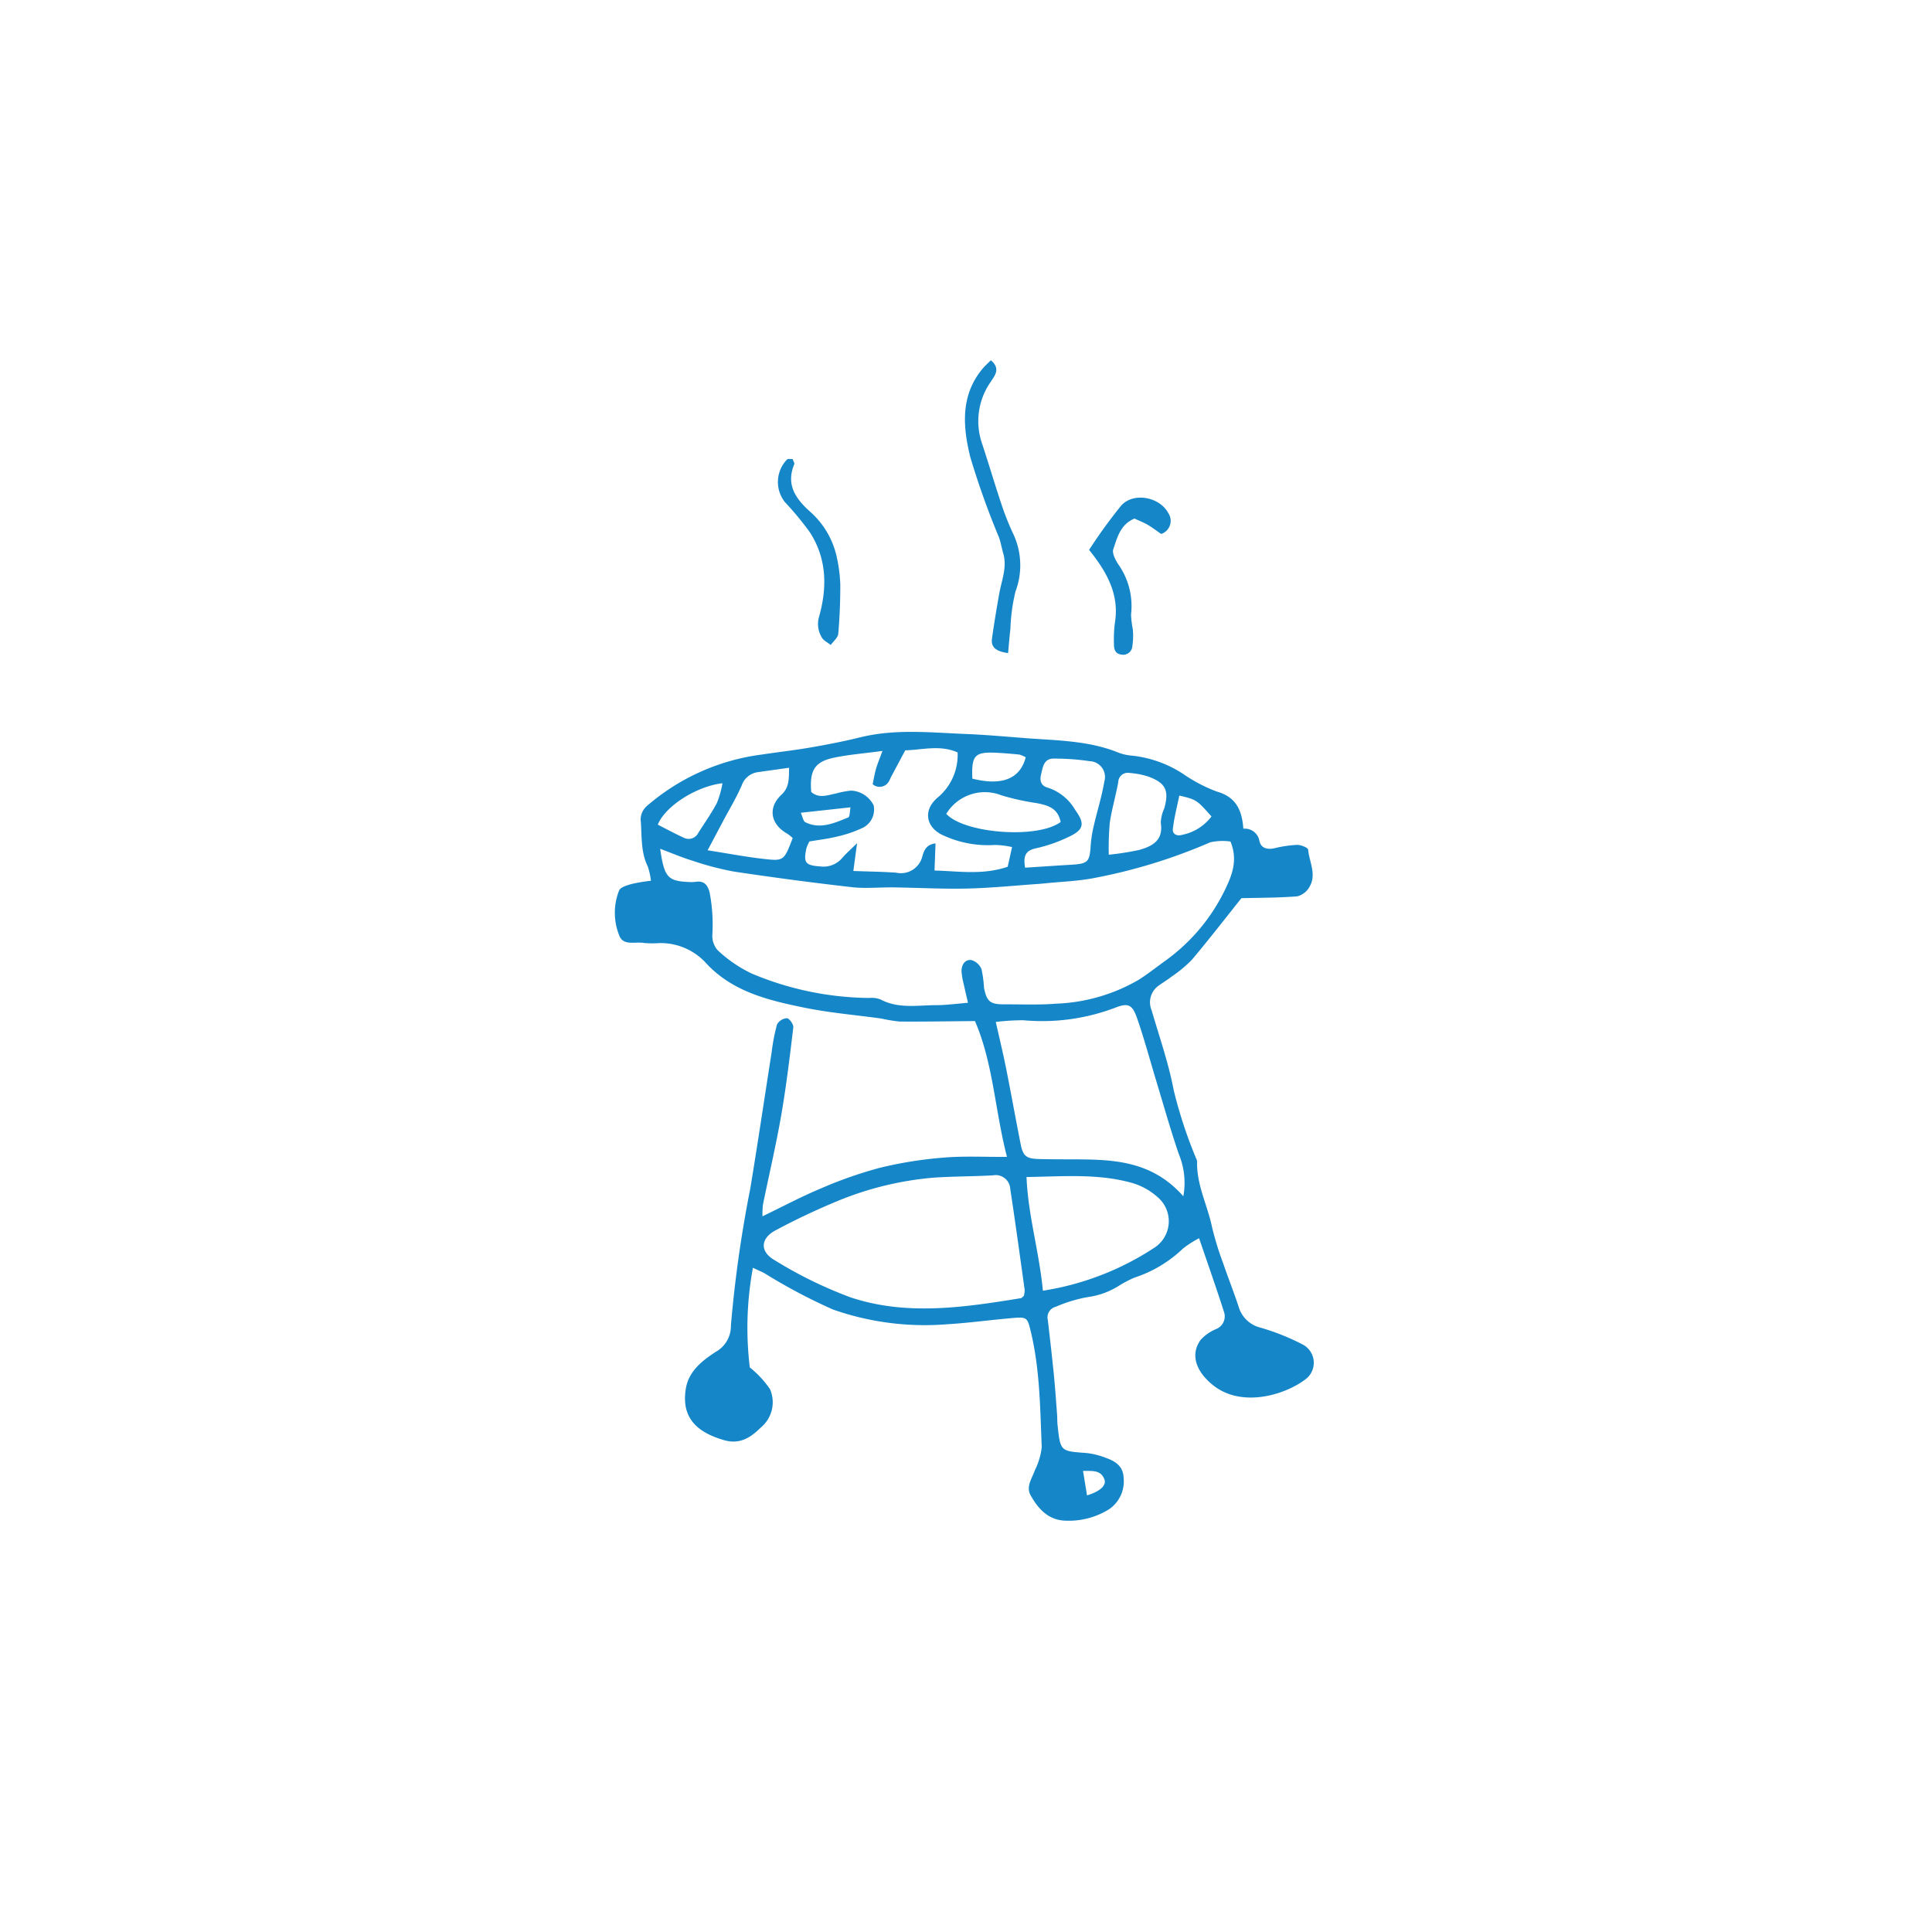 <svg xmlns="http://www.w3.org/2000/svg" viewBox="0 0 200 200"><defs><style>.a{fill:#1586c8;}</style></defs><title>bbq</title><path class="a" d="M77.942,131.241a34.066,34.066,0,0,0-.322,10.313,10.398,10.398,0,0,1,2.088,2.25,3.384,3.384,0,0,1-.932,3.957c-1.013.994-2.128,1.814-3.831,1.321-3.044-.881-4.406-2.512-3.947-5.333.297-1.825,1.739-2.929,3.127-3.824a3.049,3.049,0,0,0,1.538-2.71,129.009,129.009,0,0,1,2.003-14.157c.778-4.702,1.474-9.417,2.214-14.125a20.414,20.414,0,0,1,.554-2.876,1.269,1.269,0,0,1,1.027-.651c.25.014.699.641.662.947-.365,3.054-.731,6.113-1.258,9.142-.536,3.082-1.257,6.133-1.883,9.2a9.192,9.192,0,0,0-.052,1.218c2.139-1.03,4.056-2.056,6.054-2.888a43.659,43.659,0,0,1,6.094-2.133,41.777,41.777,0,0,1,6.588-1.055c2.102-.18,4.229-.062,6.576-.077-1.26-4.863-1.41-9.637-3.313-14.059-2.686.022-5.231.066-7.776.049a14.976,14.976,0,0,1-1.91-.309c-2.648-.369-5.327-.589-7.941-1.121C79.525,103.55,75.744,102.652,72.997,99.6a6.363,6.363,0,0,0-4.737-1.972,10.54,10.54,0,0,1-1.569-.008c-.903-.183-2.197.362-2.605-.828a6.263,6.263,0,0,1,.004-4.61c.157-.356.844-.542,1.324-.678a17.198,17.198,0,0,1,1.972-.328,7.054,7.054,0,0,0-.332-1.485c-.76-1.552-.589-3.24-.736-4.872a1.894,1.894,0,0,1,.61-1.351A22.557,22.557,0,0,1,78.874,78.109c1.673-.256,3.357-.439,5.024-.728,1.729-.301,3.457-.633,5.16-1.054,3.633-.897,7.297-.489,10.954-.343,2.088.084,4.172.277,6.256.435,3.183.241,6.4.251,9.437,1.462a4.992,4.992,0,0,0,1.522.347,11.942,11.942,0,0,1,5.25,1.888,16.021,16.021,0,0,0,3.462,1.818c2.016.561,2.632,1.927,2.772,3.854a1.529,1.529,0,0,1,1.662,1.265c.163.751.811.923,1.568.755a11.901,11.901,0,0,1,2.328-.345c.398-.008,1.13.283,1.149.49.116,1.264.879,2.544.172,3.797a2.063,2.063,0,0,1-1.264,1.033c-1.91.161-3.834.146-5.816.197-1.622,2.031-3.33,4.24-5.127,6.375a13.321,13.321,0,0,1-2.087,1.734c-.412.322-.861.595-1.288.897a2.119,2.119,0,0,0-.795,2.594c.808,2.757,1.761,5.491,2.295,8.303a47.337,47.337,0,0,0,2.294,6.987,1.148,1.148,0,0,1,.122.372c-.071,2.404,1.083,4.531,1.552,6.814a31.217,31.217,0,0,0,1.154,3.74c.507,1.487,1.089,2.949,1.583,4.44a3.117,3.117,0,0,0,2.262,2.198,23.999,23.999,0,0,1,4.338,1.727,2.135,2.135,0,0,1,.243,3.687c-2.157,1.596-6.557,2.889-9.486.544-1.765-1.413-2.387-3.179-1.27-4.699a4.523,4.523,0,0,1,1.549-1.092,1.418,1.418,0,0,0,.867-1.77c-.793-2.471-1.656-4.919-2.586-7.651a10.443,10.443,0,0,0-1.674,1.075,13.151,13.151,0,0,1-4.999,2.998,11.595,11.595,0,0,0-1.555.803,7.995,7.995,0,0,1-3.259,1.211,14.741,14.741,0,0,0-3.357,1.013,1.13,1.13,0,0,0-.815,1.372c.219,1.883.436,3.767.624,5.654.135,1.354.226,2.713.33,4.071.03.392.015.788.057,1.178.291,2.692.296,2.664,2.972,2.859a7.906,7.906,0,0,1,2.069.52c.957.346,1.751.849,1.795,2.064a3.486,3.486,0,0,1-1.491,3.227,7.857,7.857,0,0,1-4.495,1.195c-1.781-.032-2.857-1.216-3.644-2.63-.505-.908.156-1.755.449-2.607a7.107,7.107,0,0,0,.703-2.367c-.163-3.98-.186-7.981-1.113-11.892-.366-1.544-.4-1.61-1.916-1.481-2.265.194-4.522.508-6.789.645a28.732,28.732,0,0,1-11.798-1.529,58.32,58.32,0,0,1-7.08-3.751C78.864,131.657,78.568,131.535,77.942,131.241Zm-9.602-43.374c.438,3.023.786,3.361,3.165,3.446a4.097,4.097,0,0,0,.587-.037c.81-.089,1.148.33,1.36,1.074a17.497,17.497,0,0,1,.288,4.448,2.273,2.273,0,0,0,.53,1.546,13.837,13.837,0,0,0,3.524,2.427A32.036,32.036,0,0,0,90.008,103.309a2.492,2.492,0,0,1,1.154.158c1.857.986,3.843.587,5.785.586,1.014-0,2.028-.147,3.26-.245-.188-.815-.323-1.365-.439-1.918a7.174,7.174,0,0,1-.23-1.339c-.01-.662.338-1.247,1.019-1.166a1.634,1.634,0,0,1,1.05.945,12.566,12.566,0,0,1,.259,1.936c.289,1.442.651,1.712,2.14,1.704,1.769-.009,3.545.073,5.304-.068a18.344,18.344,0,0,0,8.553-2.465c.937-.592,1.809-1.286,2.709-1.936a19.452,19.452,0,0,0,6.246-7.407c.69-1.437,1.366-3.009.56-4.98a5.767,5.767,0,0,0-2.114.089,56.32,56.32,0,0,1-11.929,3.676c-1.708.339-3.473.389-5.213.57-.195.02-.39.039-.586.052-2.466.169-4.93.424-7.398.481-2.548.059-5.1-.084-7.651-.119-1.434-.02-2.884.138-4.299-.023q-6.135-.699-12.243-1.62a30.521,30.521,0,0,1-4.284-1.129C70.625,88.778,69.626,88.347,68.34,87.867Zm37.647,46.285a2.435,2.435,0,0,0,.087-.622c-.486-3.483-.962-6.967-1.492-10.443a1.507,1.507,0,0,0-1.771-1.418c-2.077.124-4.164.098-6.238.248a33.374,33.374,0,0,0-9.683,2.336,71.429,71.429,0,0,0-6.539,3.076c-1.621.828-1.753,2.214-.146,3.134a43.95,43.95,0,0,0,7.893,3.856c5.806,1.915,11.734,1.02,17.611.063C105.763,134.375,105.807,134.304,105.986,134.152Zm16.512-10.312a7.754,7.754,0,0,0-.463-4.355c-.845-2.467-1.552-4.981-2.309-7.478-.663-2.185-1.252-4.394-1.997-6.55-.517-1.496-.941-1.673-2.357-1.11a21.362,21.362,0,0,1-9.436,1.269,23.51,23.51,0,0,0-2.852.176c.403,1.806.769,3.312,1.072,4.831.522,2.615.988,5.241,1.51,7.856.242,1.215.606,1.475,1.899,1.505.916.021,1.833.028,2.75.031C114.636,120.031,119.005,119.871,122.499,123.84ZM83.791,87.107a4.354,4.354,0,0,0-.307.686c-.336,1.563-.102,1.795,1.505,1.907a2.536,2.536,0,0,0,2.243-.938c.37-.42.795-.792,1.493-1.478-.156,1.167-.255,1.898-.386,2.88,1.592.059,3.016.076,4.434.175a2.277,2.277,0,0,0,2.708-1.695c.183-.62.417-1.232,1.365-1.334l-.104,2.804c2.579.076,5.029.483,7.575-.391l.451-2.033a8.714,8.714,0,0,0-1.778-.22,11.003,11.003,0,0,1-5.161-.912c-1.962-.78-2.366-2.632-.77-3.99a5.722,5.722,0,0,0,2.072-4.676c-1.807-.807-3.626-.266-5.42-.219q-.764,1.433-1.527,2.866a2.194,2.194,0,0,1-.169.352,1.094,1.094,0,0,1-1.677.291c.104-.49.192-1.049.346-1.59.147-.517.361-1.015.667-1.855-1.931.26-3.486.38-5.0.695-2.016.419-2.559,1.32-2.372,3.554.824.716,1.722.315,2.604.146a9.061,9.061,0,0,1,1.524-.287,2.728,2.728,0,0,1,2.33,1.525,2.101,2.101,0,0,1-1.266,2.388,12.731,12.731,0,0,1-2.586.859C85.698,86.835,84.784,86.938,83.791,87.107Zm24.169,46.507a29.119,29.119,0,0,0,11.473-4.408,3.266,3.266,0,0,0,.411-5.271,6.831,6.831,0,0,0-2.523-1.44c-3.553-1.034-7.194-.711-11.057-.648C106.434,125.87,107.574,129.556,107.961,133.614ZM82.062,86.756A4.211,4.211,0,0,0,81.494,86.301c-1.728-.972-2.036-2.683-.607-4.021.84-.786.775-1.667.8-2.801-1.165.163-2.178.3-3.189.448a2.061,2.061,0,0,0-1.716,1.38c-.541,1.252-1.256,2.428-1.897,3.637-.502.946-1.004,1.891-1.633,3.078,2.119.332,3.95.681,5.797.891C81.154,89.152,81.16,89.098,82.062,86.756Zm24.056,3.067c1.64-.106,3.248-.213,4.857-.312,1.653-.101,1.829-.305,1.932-1.988a12.871,12.871,0,0,1,.331-2.076c.348-1.516.826-3.008,1.08-4.538a1.637,1.637,0,0,0-1.507-2.111,24.53,24.53,0,0,0-3.706-.268c-1.07-.021-1.155.91-1.336,1.649-.152.62-.023,1.179.727,1.369a5.095,5.095,0,0,1,2.804,2.29c1.031,1.422.931,2.06-.714,2.817a15.48,15.48,0,0,1-3.305,1.152C106.169,88.036,105.905,88.584,106.119,89.824ZM114.78,88.48a28.37,28.37,0,0,0,3.129-.49c1.373-.381,2.546-.987,2.254-2.808a3.89,3.89,0,0,1,.357-1.483c.526-1.857.161-2.648-1.65-3.309a8.086,8.086,0,0,0-1.902-.369.994.994,0,0,0-1.208.95c-.253,1.403-.664,2.78-.874,4.188A29.188,29.188,0,0,0,114.78,88.48Zm-4.98-3.388c-.302-1.48-1.38-1.734-2.499-1.956a25.713,25.713,0,0,1-3.612-.796,4.673,4.673,0,0,0-5.733,1.911C99.832,86.279,107.387,86.874,109.8,85.092ZM68.095,85.369c.884.448,1.776.933,2.696,1.355a1.113,1.113,0,0,0,1.502-.516c.655-1.024,1.359-2.024,1.926-3.096a10.049,10.049,0,0,0,.571-2.032C72.075,81.401,68.858,83.459,68.095,85.369Zm38.087-6.972a2.807,2.807,0,0,0-.653-.283c-.777-.081-1.557-.146-2.338-.186-2.29-.117-2.633.251-2.536,2.676C103.695,81.369,105.597,80.65,106.182,78.396Zm15.9,3.96c-.235,1.158-.541,2.306-.67,3.473-.055.5.407.767.975.59a5.038,5.038,0,0,0,3.024-1.901C123.883,82.795,123.856,82.777,122.083,82.357ZM82.895,84.137c.182.391.244.868.483.985,1.552.761,3.004.068,4.424-.493.188-.074.166-.683.243-1.054Zm29.633,70.664c1.368-.414,2.045-1.041,1.791-1.681-.386-.974-1.249-.835-2.205-.853Z"/><path class="a" d="M104.357,67.609c-1.276-.182-1.79-.62-1.667-1.506.215-1.544.476-3.083.745-4.619.244-1.395.846-2.749.417-4.212-.16-.546-.247-1.117-.44-1.65a83.541,83.541,0,0,1-2.979-8.341c-.761-3.119-1.027-6.374,1.307-9.143.241-.285.525-.534.833-.843,1.041.877.407,1.579-.035,2.265a7.078,7.078,0,0,0-.876,6.356c.674,2.04,1.281,4.101,1.961,6.139a27.35,27.35,0,0,0,1.217,3.104,7.659,7.659,0,0,1,.287,6.058,18.794,18.794,0,0,0-.528,3.844C104.505,65.868,104.444,66.678,104.357,67.609Z"/><path class="a" d="M112.743,56.925a52.603,52.603,0,0,1,3.323-4.585c1.267-1.419,3.972-.906,4.871.767a1.432,1.432,0,0,1-.732,2.169c-.447-.307-.906-.663-1.404-.952-.444-.258-.932-.443-1.36-.642-1.468.607-1.781,1.965-2.192,3.166-.145.422.221,1.116.521,1.577a7.506,7.506,0,0,1,1.316,5.19,9.385,9.385,0,0,0,.183,1.528,7.245,7.245,0,0,1-.048,1.736.945.945,0,0,1-1.084.891c-.708-.075-.822-.56-.82-1.111a13.564,13.564,0,0,1,.093-2.153C115.886,61.614,114.67,59.316,112.743,56.925Z"/><path class="a" d="M82.053,47.52c.065.205.218.422.164.553-.862,2.055.122,3.514,1.55,4.811a8.769,8.769,0,0,1,2.891,4.96,15.025,15.025,0,0,1,.329,2.69c.003,1.694-.063,3.392-.211,5.078-.035.404-.506.771-.776,1.155-.324-.263-.782-.464-.942-.804a2.67,2.67,0,0,1-.293-2.031c.877-3.05.856-6.088-.943-8.85a31.68,31.68,0,0,0-2.578-3.115,3.354,3.354,0,0,1,.227-4.4C81.58,47.468,81.835,47.532,82.053,47.52Z"/></svg>